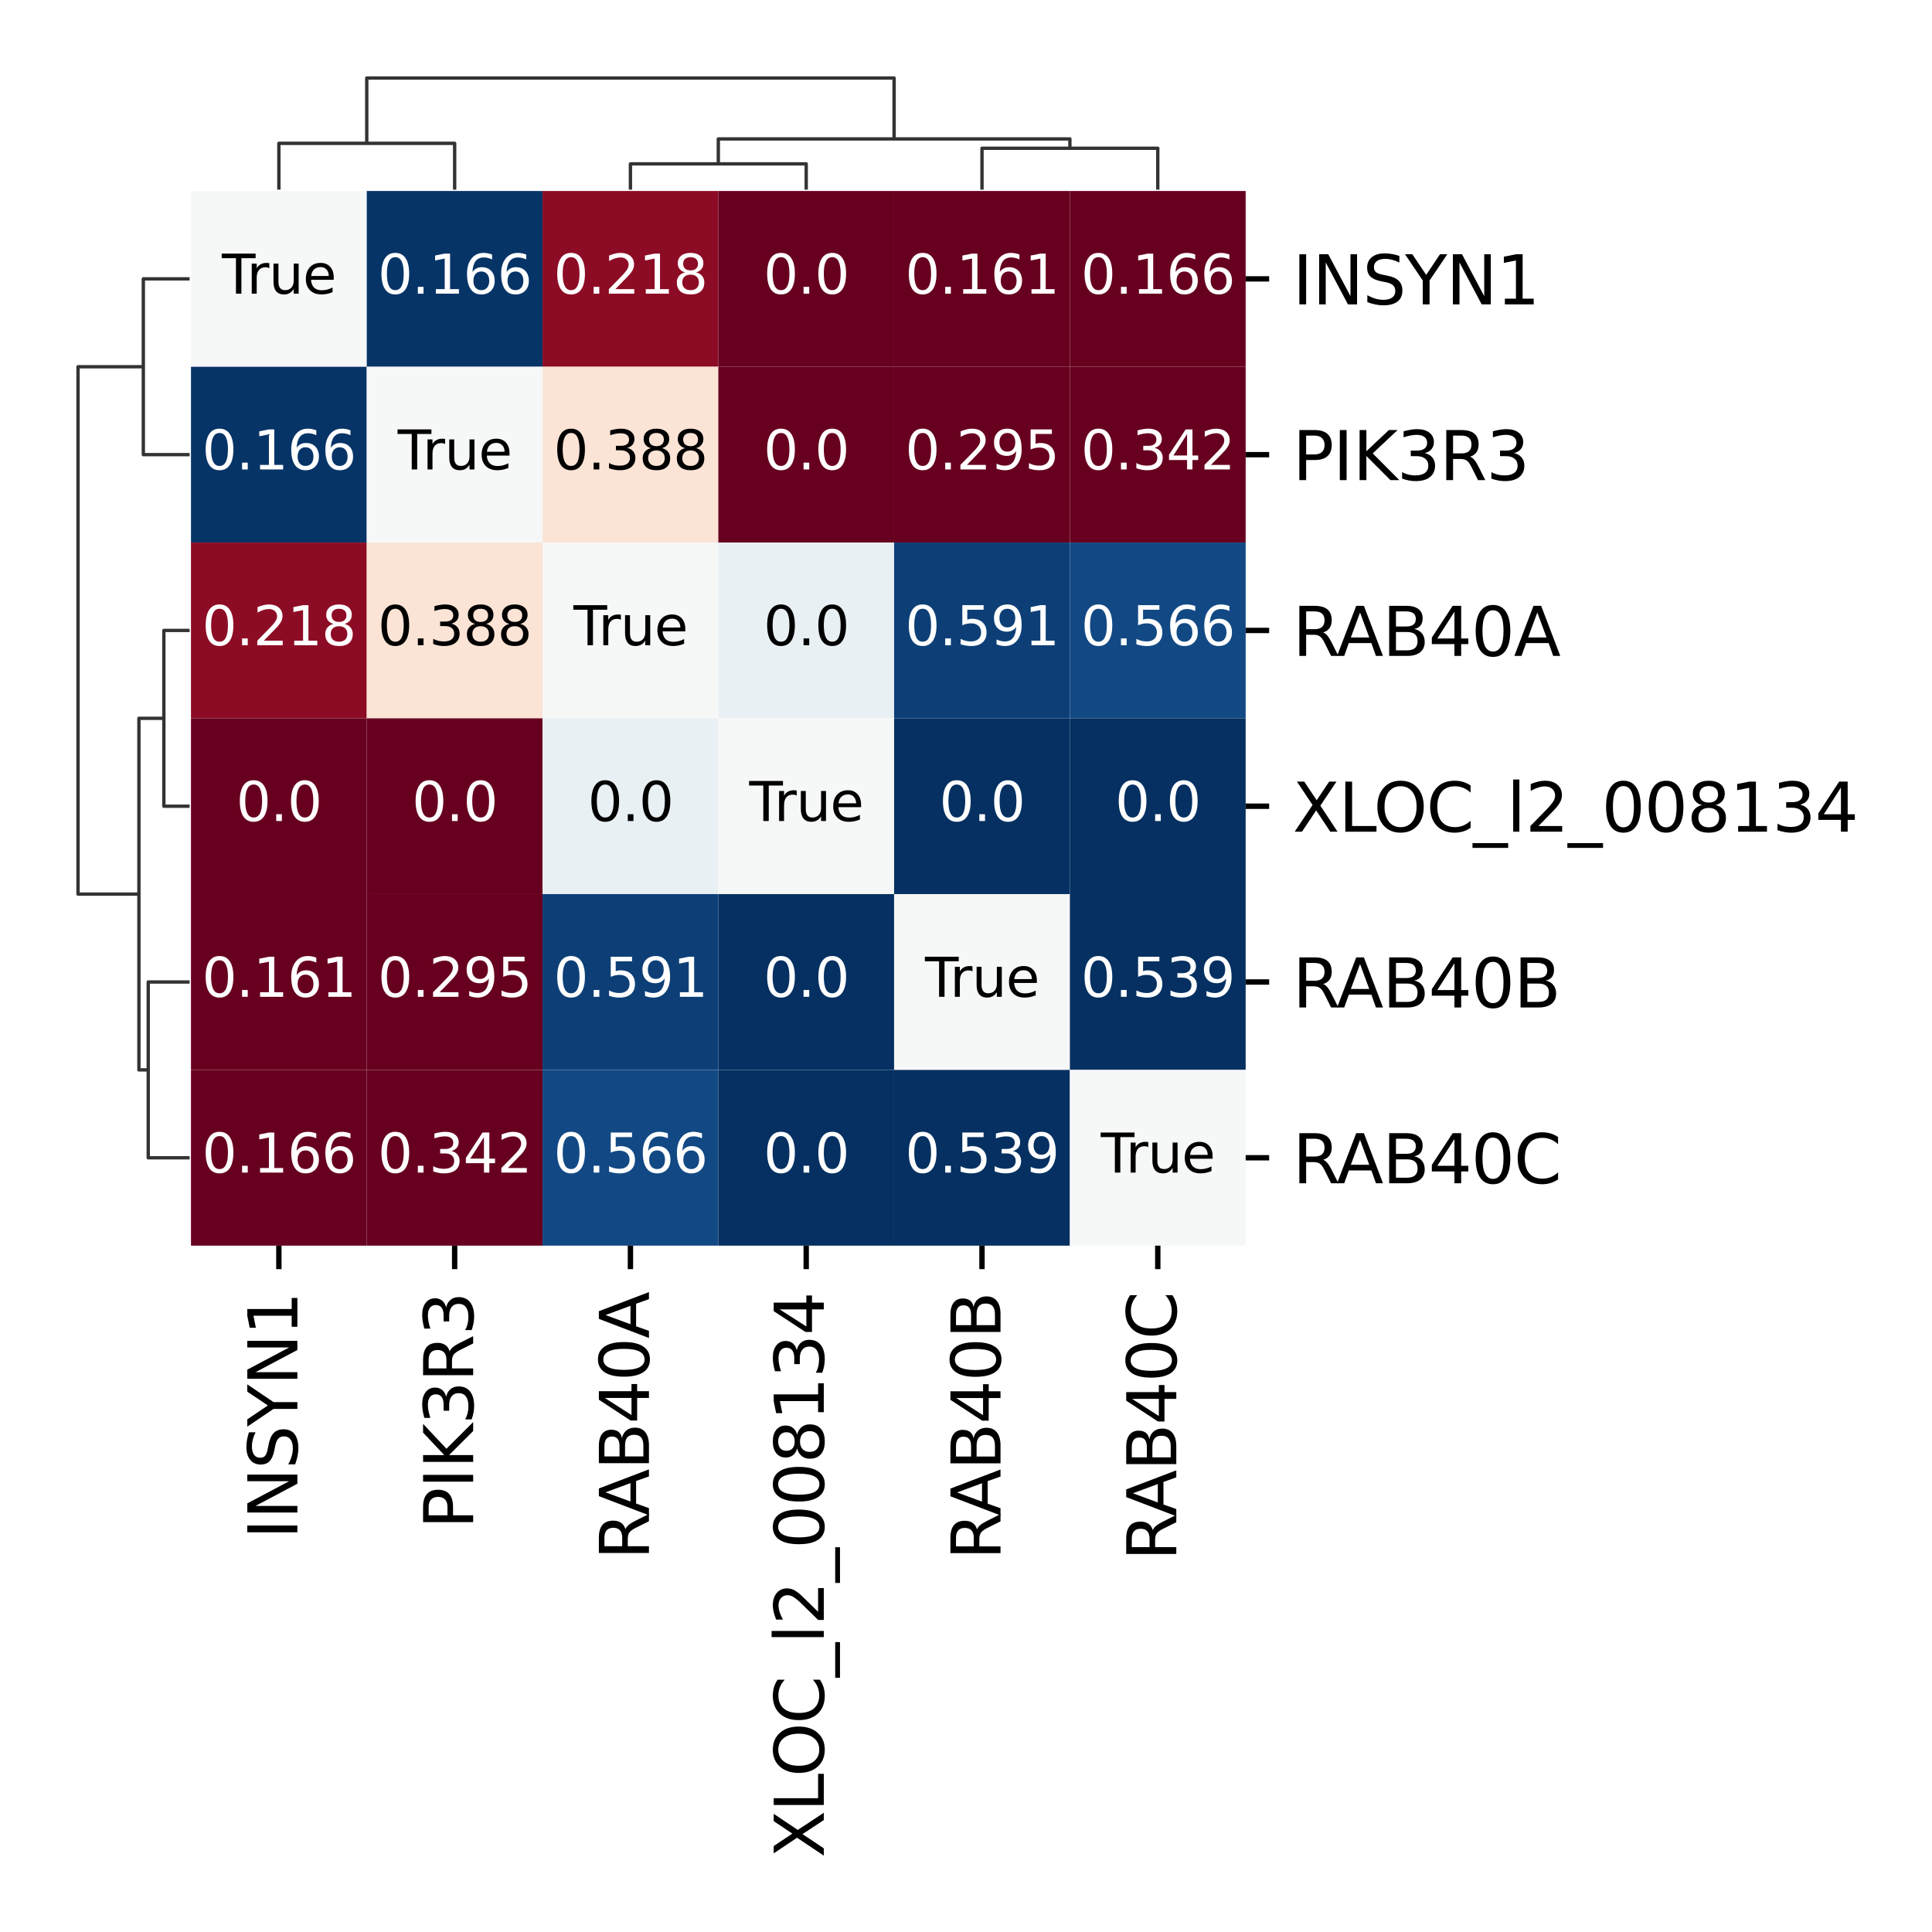 <?xml version="1.0" encoding="utf-8" standalone="no"?>
<!DOCTYPE svg PUBLIC "-//W3C//DTD SVG 1.1//EN"
  "http://www.w3.org/Graphics/SVG/1.1/DTD/svg11.dtd">
<svg xmlns:xlink="http://www.w3.org/1999/xlink" width="288pt" height="288pt" viewBox="0 0 288 288" xmlns="http://www.w3.org/2000/svg" version="1.1">
 <defs>
  <style type="text/css">*{stroke-linejoin: round; stroke-linecap: butt}</style>
 </defs>
 <g id="figure_1">
  <g id="patch_1">
   <path d="M 0 288 
L 288 288 
L 288 0 
L 0 0 
z
" style="fill: #ffffff"/>
  </g>
  <g id="axes_1">
   <g id="LineCollection_1">
    <path d="M 28.269 41.571 
L 21.366 41.571 
L 21.366 67.774 
L 28.269 67.774 
" clip-path="url(#p7ad3c894ee)" style="fill: none; stroke: #333333; stroke-width: 0.5"/>
    <path d="M 28.269 93.978 
L 24.427 93.978 
L 24.427 120.181 
L 28.269 120.181 
" clip-path="url(#p7ad3c894ee)" style="fill: none; stroke: #333333; stroke-width: 0.5"/>
    <path d="M 28.269 146.385 
L 22.098 146.385 
L 22.098 172.588 
L 28.269 172.588 
" clip-path="url(#p7ad3c894ee)" style="fill: none; stroke: #333333; stroke-width: 0.5"/>
    <path d="M 24.427 107.079 
L 20.708 107.079 
L 20.708 159.487 
L 22.098 159.487 
" clip-path="url(#p7ad3c894ee)" style="fill: none; stroke: #333333; stroke-width: 0.5"/>
    <path d="M 21.366 54.672 
L 11.632 54.672 
L 11.632 133.283 
L 20.708 133.283 
" clip-path="url(#p7ad3c894ee)" style="fill: none; stroke: #333333; stroke-width: 0.5"/>
   </g>
  </g>
  <g id="axes_2">
   <g id="LineCollection_2">
    <path d="M 41.571 28.269 
L 41.571 21.366 
L 67.774 21.366 
L 67.774 28.269 
" clip-path="url(#pb66c07e368)" style="fill: none; stroke: #333333; stroke-width: 0.5"/>
    <path d="M 93.978 28.269 
L 93.978 24.427 
L 120.181 24.427 
L 120.181 28.269 
" clip-path="url(#pb66c07e368)" style="fill: none; stroke: #333333; stroke-width: 0.5"/>
    <path d="M 146.385 28.269 
L 146.385 22.098 
L 172.588 22.098 
L 172.588 28.269 
" clip-path="url(#pb66c07e368)" style="fill: none; stroke: #333333; stroke-width: 0.5"/>
    <path d="M 107.079 24.427 
L 107.079 20.708 
L 159.487 20.708 
L 159.487 22.098 
" clip-path="url(#pb66c07e368)" style="fill: none; stroke: #333333; stroke-width: 0.5"/>
    <path d="M 54.672 21.366 
L 54.672 11.632 
L 133.283 11.632 
L 133.283 20.708 
" clip-path="url(#pb66c07e368)" style="fill: none; stroke: #333333; stroke-width: 0.5"/>
   </g>
  </g>
  <g id="axes_3">
   <g id="patch_2">
    <path d="M 28.469 185.69 
L 185.69 185.69 
L 185.69 28.469 
L 28.469 28.469 
z
" style="fill: #ffffff"/>
   </g>
   <g id="QuadMesh_1">
    <path d="M 28.469 28.469 
L 54.672 28.469 
L 54.672 54.672 
L 28.469 54.672 
L 28.469 28.469 
" clip-path="url(#pd60e567916)" style="fill: #f6f7f7"/>
    <path d="M 54.672 28.469 
L 80.876 28.469 
L 80.876 54.672 
L 54.672 54.672 
L 54.672 28.469 
" clip-path="url(#pd60e567916)" style="fill: #073467"/>
    <path d="M 80.876 28.469 
L 107.079 28.469 
L 107.079 54.672 
L 80.876 54.672 
L 80.876 28.469 
" clip-path="url(#pd60e567916)" style="fill: #8d0c25"/>
    <path d="M 107.079 28.469 
L 133.283 28.469 
L 133.283 54.672 
L 107.079 54.672 
L 107.079 28.469 
" clip-path="url(#pd60e567916)" style="fill: #67001f"/>
    <path d="M 133.283 28.469 
L 159.487 28.469 
L 159.487 54.672 
L 133.283 54.672 
L 133.283 28.469 
" clip-path="url(#pd60e567916)" style="fill: #67001f"/>
    <path d="M 159.487 28.469 
L 185.69 28.469 
L 185.69 54.672 
L 159.487 54.672 
L 159.487 28.469 
" clip-path="url(#pd60e567916)" style="fill: #67001f"/>
    <path d="M 28.469 54.672 
L 54.672 54.672 
L 54.672 80.876 
L 28.469 80.876 
L 28.469 54.672 
" clip-path="url(#pd60e567916)" style="fill: #073467"/>
    <path d="M 54.672 54.672 
L 80.876 54.672 
L 80.876 80.876 
L 54.672 80.876 
L 54.672 54.672 
" clip-path="url(#pd60e567916)" style="fill: #f6f7f7"/>
    <path d="M 80.876 54.672 
L 107.079 54.672 
L 107.079 80.876 
L 80.876 80.876 
L 80.876 54.672 
" clip-path="url(#pd60e567916)" style="fill: #fbe4d6"/>
    <path d="M 107.079 54.672 
L 133.283 54.672 
L 133.283 80.876 
L 107.079 80.876 
L 107.079 54.672 
" clip-path="url(#pd60e567916)" style="fill: #67001f"/>
    <path d="M 133.283 54.672 
L 159.487 54.672 
L 159.487 80.876 
L 133.283 80.876 
L 133.283 54.672 
" clip-path="url(#pd60e567916)" style="fill: #67001f"/>
    <path d="M 159.487 54.672 
L 185.69 54.672 
L 185.69 80.876 
L 159.487 80.876 
L 159.487 54.672 
" clip-path="url(#pd60e567916)" style="fill: #67001f"/>
    <path d="M 28.469 80.876 
L 54.672 80.876 
L 54.672 107.079 
L 28.469 107.079 
L 28.469 80.876 
" clip-path="url(#pd60e567916)" style="fill: #8d0c25"/>
    <path d="M 54.672 80.876 
L 80.876 80.876 
L 80.876 107.079 
L 54.672 107.079 
L 54.672 80.876 
" clip-path="url(#pd60e567916)" style="fill: #fbe4d6"/>
    <path d="M 80.876 80.876 
L 107.079 80.876 
L 107.079 107.079 
L 80.876 107.079 
L 80.876 80.876 
" clip-path="url(#pd60e567916)" style="fill: #f6f7f7"/>
    <path d="M 107.079 80.876 
L 133.283 80.876 
L 133.283 107.079 
L 107.079 107.079 
L 107.079 80.876 
" clip-path="url(#pd60e567916)" style="fill: #e9f0f4"/>
    <path d="M 133.283 80.876 
L 159.487 80.876 
L 159.487 107.079 
L 133.283 107.079 
L 133.283 80.876 
" clip-path="url(#pd60e567916)" style="fill: #0d3f76"/>
    <path d="M 159.487 80.876 
L 185.69 80.876 
L 185.69 107.079 
L 159.487 107.079 
L 159.487 80.876 
" clip-path="url(#pd60e567916)" style="fill: #124984"/>
    <path d="M 28.469 107.079 
L 54.672 107.079 
L 54.672 133.283 
L 28.469 133.283 
L 28.469 107.079 
" clip-path="url(#pd60e567916)" style="fill: #67001f"/>
    <path d="M 54.672 107.079 
L 80.876 107.079 
L 80.876 133.283 
L 54.672 133.283 
L 54.672 107.079 
" clip-path="url(#pd60e567916)" style="fill: #67001f"/>
    <path d="M 80.876 107.079 
L 107.079 107.079 
L 107.079 133.283 
L 80.876 133.283 
L 80.876 107.079 
" clip-path="url(#pd60e567916)" style="fill: #e9f0f4"/>
    <path d="M 107.079 107.079 
L 133.283 107.079 
L 133.283 133.283 
L 107.079 133.283 
L 107.079 107.079 
" clip-path="url(#pd60e567916)" style="fill: #f6f7f7"/>
    <path d="M 133.283 107.079 
L 159.487 107.079 
L 159.487 133.283 
L 133.283 133.283 
L 133.283 107.079 
" clip-path="url(#pd60e567916)" style="fill: #053061"/>
    <path d="M 159.487 107.079 
L 185.69 107.079 
L 185.69 133.283 
L 159.487 133.283 
L 159.487 107.079 
" clip-path="url(#pd60e567916)" style="fill: #053061"/>
    <path d="M 28.469 133.283 
L 54.672 133.283 
L 54.672 159.487 
L 28.469 159.487 
L 28.469 133.283 
" clip-path="url(#pd60e567916)" style="fill: #67001f"/>
    <path d="M 54.672 133.283 
L 80.876 133.283 
L 80.876 159.487 
L 54.672 159.487 
L 54.672 133.283 
" clip-path="url(#pd60e567916)" style="fill: #67001f"/>
    <path d="M 80.876 133.283 
L 107.079 133.283 
L 107.079 159.487 
L 80.876 159.487 
L 80.876 133.283 
" clip-path="url(#pd60e567916)" style="fill: #0d3f76"/>
    <path d="M 107.079 133.283 
L 133.283 133.283 
L 133.283 159.487 
L 107.079 159.487 
L 107.079 133.283 
" clip-path="url(#pd60e567916)" style="fill: #053061"/>
    <path d="M 133.283 133.283 
L 159.487 133.283 
L 159.487 159.487 
L 133.283 159.487 
L 133.283 133.283 
" clip-path="url(#pd60e567916)" style="fill: #f6f7f7"/>
    <path d="M 159.487 133.283 
L 185.69 133.283 
L 185.69 159.487 
L 159.487 159.487 
L 159.487 133.283 
" clip-path="url(#pd60e567916)" style="fill: #053061"/>
    <path d="M 28.469 159.487 
L 54.672 159.487 
L 54.672 185.69 
L 28.469 185.69 
L 28.469 159.487 
" clip-path="url(#pd60e567916)" style="fill: #67001f"/>
    <path d="M 54.672 159.487 
L 80.876 159.487 
L 80.876 185.69 
L 54.672 185.69 
L 54.672 159.487 
" clip-path="url(#pd60e567916)" style="fill: #67001f"/>
    <path d="M 80.876 159.487 
L 107.079 159.487 
L 107.079 185.69 
L 80.876 185.69 
L 80.876 159.487 
" clip-path="url(#pd60e567916)" style="fill: #124984"/>
    <path d="M 107.079 159.487 
L 133.283 159.487 
L 133.283 185.69 
L 107.079 185.69 
L 107.079 159.487 
" clip-path="url(#pd60e567916)" style="fill: #053061"/>
    <path d="M 133.283 159.487 
L 159.487 159.487 
L 159.487 185.69 
L 133.283 185.69 
L 133.283 159.487 
" clip-path="url(#pd60e567916)" style="fill: #053061"/>
    <path d="M 159.487 159.487 
L 185.69 159.487 
L 185.69 185.69 
L 159.487 185.69 
L 159.487 159.487 
" clip-path="url(#pd60e567916)" style="fill: #f6f7f7"/>
   </g>
   <g id="matplotlib.axis_1">
    <g id="xtick_1">
     <g id="line2d_1">
      <defs>
       <path id="m5dca019464" d="M 0 0 
L 0 3.5 
" style="stroke: #000000; stroke-width: 0.8"/>
      </defs>
      <g>
       <use xlink:href="#m5dca019464" x="41.571" y="185.69" style="stroke: #000000; stroke-width: 0.8"/>
      </g>
     </g>
     <g id="text_1">
      <!-- INSYN1 -->
      <g transform="translate(44.33 229.421) rotate(-90) scale(0.1 -0.1)">
       <defs>
        <path id="DejaVuSans-49" d="M 628 4666 
L 1259 4666 
L 1259 0 
L 628 0 
L 628 4666 
z
" transform="scale(0.016)"/>
        <path id="DejaVuSans-4e" d="M 628 4666 
L 1478 4666 
L 3547 763 
L 3547 4666 
L 4159 4666 
L 4159 0 
L 3309 0 
L 1241 3903 
L 1241 0 
L 628 0 
L 628 4666 
z
" transform="scale(0.016)"/>
        <path id="DejaVuSans-53" d="M 3425 4513 
L 3425 3897 
Q 3066 4069 2747 4153 
Q 2428 4238 2131 4238 
Q 1616 4238 1336 4038 
Q 1056 3838 1056 3469 
Q 1056 3159 1242 3001 
Q 1428 2844 1947 2747 
L 2328 2669 
Q 3034 2534 3370 2195 
Q 3706 1856 3706 1288 
Q 3706 609 3251 259 
Q 2797 -91 1919 -91 
Q 1588 -91 1214 -16 
Q 841 59 441 206 
L 441 856 
Q 825 641 1194 531 
Q 1563 422 1919 422 
Q 2459 422 2753 634 
Q 3047 847 3047 1241 
Q 3047 1584 2836 1778 
Q 2625 1972 2144 2069 
L 1759 2144 
Q 1053 2284 737 2584 
Q 422 2884 422 3419 
Q 422 4038 858 4394 
Q 1294 4750 2059 4750 
Q 2388 4750 2728 4690 
Q 3069 4631 3425 4513 
z
" transform="scale(0.016)"/>
        <path id="DejaVuSans-59" d="M -13 4666 
L 666 4666 
L 1959 2747 
L 3244 4666 
L 3922 4666 
L 2272 2222 
L 2272 0 
L 1638 0 
L 1638 2222 
L -13 4666 
z
" transform="scale(0.016)"/>
        <path id="DejaVuSans-31" d="M 794 531 
L 1825 531 
L 1825 4091 
L 703 3866 
L 703 4441 
L 1819 4666 
L 2450 4666 
L 2450 531 
L 3481 531 
L 3481 0 
L 794 0 
L 794 531 
z
" transform="scale(0.016)"/>
       </defs>
       <use xlink:href="#DejaVuSans-49"/>
       <use xlink:href="#DejaVuSans-4e" x="29.492"/>
       <use xlink:href="#DejaVuSans-53" x="104.297"/>
       <use xlink:href="#DejaVuSans-59" x="167.773"/>
       <use xlink:href="#DejaVuSans-4e" x="228.857"/>
       <use xlink:href="#DejaVuSans-31" x="303.662"/>
      </g>
     </g>
    </g>
    <g id="xtick_2">
     <g id="line2d_2">
      <g>
       <use xlink:href="#m5dca019464" x="67.774" y="185.69" style="stroke: #000000; stroke-width: 0.8"/>
      </g>
     </g>
     <g id="text_2">
      <!-- PIK3R3 -->
      <g transform="translate(70.534 227.901) rotate(-90) scale(0.1 -0.1)">
       <defs>
        <path id="DejaVuSans-50" d="M 1259 4147 
L 1259 2394 
L 2053 2394 
Q 2494 2394 2734 2622 
Q 2975 2850 2975 3272 
Q 2975 3691 2734 3919 
Q 2494 4147 2053 4147 
L 1259 4147 
z
M 628 4666 
L 2053 4666 
Q 2838 4666 3239 4311 
Q 3641 3956 3641 3272 
Q 3641 2581 3239 2228 
Q 2838 1875 2053 1875 
L 1259 1875 
L 1259 0 
L 628 0 
L 628 4666 
z
" transform="scale(0.016)"/>
        <path id="DejaVuSans-4b" d="M 628 4666 
L 1259 4666 
L 1259 2694 
L 3353 4666 
L 4166 4666 
L 1850 2491 
L 4331 0 
L 3500 0 
L 1259 2247 
L 1259 0 
L 628 0 
L 628 4666 
z
" transform="scale(0.016)"/>
        <path id="DejaVuSans-33" d="M 2597 2516 
Q 3050 2419 3304 2112 
Q 3559 1806 3559 1356 
Q 3559 666 3084 287 
Q 2609 -91 1734 -91 
Q 1441 -91 1130 -33 
Q 819 25 488 141 
L 488 750 
Q 750 597 1062 519 
Q 1375 441 1716 441 
Q 2309 441 2620 675 
Q 2931 909 2931 1356 
Q 2931 1769 2642 2001 
Q 2353 2234 1838 2234 
L 1294 2234 
L 1294 2753 
L 1863 2753 
Q 2328 2753 2575 2939 
Q 2822 3125 2822 3475 
Q 2822 3834 2567 4026 
Q 2313 4219 1838 4219 
Q 1578 4219 1281 4162 
Q 984 4106 628 3988 
L 628 4550 
Q 988 4650 1302 4700 
Q 1616 4750 1894 4750 
Q 2613 4750 3031 4423 
Q 3450 4097 3450 3541 
Q 3450 3153 3228 2886 
Q 3006 2619 2597 2516 
z
" transform="scale(0.016)"/>
        <path id="DejaVuSans-52" d="M 2841 2188 
Q 3044 2119 3236 1894 
Q 3428 1669 3622 1275 
L 4263 0 
L 3584 0 
L 2988 1197 
Q 2756 1666 2539 1819 
Q 2322 1972 1947 1972 
L 1259 1972 
L 1259 0 
L 628 0 
L 628 4666 
L 2053 4666 
Q 2853 4666 3247 4331 
Q 3641 3997 3641 3322 
Q 3641 2881 3436 2590 
Q 3231 2300 2841 2188 
z
M 1259 4147 
L 1259 2491 
L 2053 2491 
Q 2509 2491 2742 2702 
Q 2975 2913 2975 3322 
Q 2975 3731 2742 3939 
Q 2509 4147 2053 4147 
L 1259 4147 
z
" transform="scale(0.016)"/>
       </defs>
       <use xlink:href="#DejaVuSans-50"/>
       <use xlink:href="#DejaVuSans-49" x="60.303"/>
       <use xlink:href="#DejaVuSans-4b" x="89.795"/>
       <use xlink:href="#DejaVuSans-33" x="155.371"/>
       <use xlink:href="#DejaVuSans-52" x="218.994"/>
       <use xlink:href="#DejaVuSans-33" x="288.477"/>
      </g>
     </g>
    </g>
    <g id="xtick_3">
     <g id="line2d_3">
      <g>
       <use xlink:href="#m5dca019464" x="93.978" y="185.69" style="stroke: #000000; stroke-width: 0.8"/>
      </g>
     </g>
     <g id="text_3">
      <!-- RAB40A -->
      <g transform="translate(96.737 232.506) rotate(-90) scale(0.1 -0.1)">
       <defs>
        <path id="DejaVuSans-41" d="M 2188 4044 
L 1331 1722 
L 3047 1722 
L 2188 4044 
z
M 1831 4666 
L 2547 4666 
L 4325 0 
L 3669 0 
L 3244 1197 
L 1141 1197 
L 716 0 
L 50 0 
L 1831 4666 
z
" transform="scale(0.016)"/>
        <path id="DejaVuSans-42" d="M 1259 2228 
L 1259 519 
L 2272 519 
Q 2781 519 3026 730 
Q 3272 941 3272 1375 
Q 3272 1813 3026 2020 
Q 2781 2228 2272 2228 
L 1259 2228 
z
M 1259 4147 
L 1259 2741 
L 2194 2741 
Q 2656 2741 2882 2914 
Q 3109 3088 3109 3444 
Q 3109 3797 2882 3972 
Q 2656 4147 2194 4147 
L 1259 4147 
z
M 628 4666 
L 2241 4666 
Q 2963 4666 3353 4366 
Q 3744 4066 3744 3513 
Q 3744 3084 3544 2831 
Q 3344 2578 2956 2516 
Q 3422 2416 3680 2098 
Q 3938 1781 3938 1306 
Q 3938 681 3513 340 
Q 3088 0 2303 0 
L 628 0 
L 628 4666 
z
" transform="scale(0.016)"/>
        <path id="DejaVuSans-34" d="M 2419 4116 
L 825 1625 
L 2419 1625 
L 2419 4116 
z
M 2253 4666 
L 3047 4666 
L 3047 1625 
L 3713 1625 
L 3713 1100 
L 3047 1100 
L 3047 0 
L 2419 0 
L 2419 1100 
L 313 1100 
L 313 1709 
L 2253 4666 
z
" transform="scale(0.016)"/>
        <path id="DejaVuSans-30" d="M 2034 4250 
Q 1547 4250 1301 3770 
Q 1056 3291 1056 2328 
Q 1056 1369 1301 889 
Q 1547 409 2034 409 
Q 2525 409 2770 889 
Q 3016 1369 3016 2328 
Q 3016 3291 2770 3770 
Q 2525 4250 2034 4250 
z
M 2034 4750 
Q 2819 4750 3233 4129 
Q 3647 3509 3647 2328 
Q 3647 1150 3233 529 
Q 2819 -91 2034 -91 
Q 1250 -91 836 529 
Q 422 1150 422 2328 
Q 422 3509 836 4129 
Q 1250 4750 2034 4750 
z
" transform="scale(0.016)"/>
       </defs>
       <use xlink:href="#DejaVuSans-52"/>
       <use xlink:href="#DejaVuSans-41" x="65.482"/>
       <use xlink:href="#DejaVuSans-42" x="133.891"/>
       <use xlink:href="#DejaVuSans-34" x="202.494"/>
       <use xlink:href="#DejaVuSans-30" x="266.117"/>
       <use xlink:href="#DejaVuSans-41" x="329.74"/>
      </g>
     </g>
    </g>
    <g id="xtick_4">
     <g id="line2d_4">
      <g>
       <use xlink:href="#m5dca019464" x="120.181" y="185.69" style="stroke: #000000; stroke-width: 0.8"/>
      </g>
     </g>
     <g id="text_4">
      <!-- XLOC_l2_008134 -->
      <g transform="translate(122.802 276.92) rotate(-90) scale(0.1 -0.1)">
       <defs>
        <path id="DejaVuSans-58" d="M 403 4666 
L 1081 4666 
L 2241 2931 
L 3406 4666 
L 4084 4666 
L 2584 2425 
L 4184 0 
L 3506 0 
L 2194 1984 
L 872 0 
L 191 0 
L 1856 2491 
L 403 4666 
z
" transform="scale(0.016)"/>
        <path id="DejaVuSans-4c" d="M 628 4666 
L 1259 4666 
L 1259 531 
L 3531 531 
L 3531 0 
L 628 0 
L 628 4666 
z
" transform="scale(0.016)"/>
        <path id="DejaVuSans-4f" d="M 2522 4238 
Q 1834 4238 1429 3725 
Q 1025 3213 1025 2328 
Q 1025 1447 1429 934 
Q 1834 422 2522 422 
Q 3209 422 3611 934 
Q 4013 1447 4013 2328 
Q 4013 3213 3611 3725 
Q 3209 4238 2522 4238 
z
M 2522 4750 
Q 3503 4750 4090 4092 
Q 4678 3434 4678 2328 
Q 4678 1225 4090 567 
Q 3503 -91 2522 -91 
Q 1538 -91 948 565 
Q 359 1222 359 2328 
Q 359 3434 948 4092 
Q 1538 4750 2522 4750 
z
" transform="scale(0.016)"/>
        <path id="DejaVuSans-43" d="M 4122 4306 
L 4122 3641 
Q 3803 3938 3442 4084 
Q 3081 4231 2675 4231 
Q 1875 4231 1450 3742 
Q 1025 3253 1025 2328 
Q 1025 1406 1450 917 
Q 1875 428 2675 428 
Q 3081 428 3442 575 
Q 3803 722 4122 1019 
L 4122 359 
Q 3791 134 3420 21 
Q 3050 -91 2638 -91 
Q 1578 -91 968 557 
Q 359 1206 359 2328 
Q 359 3453 968 4101 
Q 1578 4750 2638 4750 
Q 3056 4750 3426 4639 
Q 3797 4528 4122 4306 
z
" transform="scale(0.016)"/>
        <path id="DejaVuSans-5f" d="M 3263 -1063 
L 3263 -1509 
L -63 -1509 
L -63 -1063 
L 3263 -1063 
z
" transform="scale(0.016)"/>
        <path id="DejaVuSans-6c" d="M 603 4863 
L 1178 4863 
L 1178 0 
L 603 0 
L 603 4863 
z
" transform="scale(0.016)"/>
        <path id="DejaVuSans-32" d="M 1228 531 
L 3431 531 
L 3431 0 
L 469 0 
L 469 531 
Q 828 903 1448 1529 
Q 2069 2156 2228 2338 
Q 2531 2678 2651 2914 
Q 2772 3150 2772 3378 
Q 2772 3750 2511 3984 
Q 2250 4219 1831 4219 
Q 1534 4219 1204 4116 
Q 875 4013 500 3803 
L 500 4441 
Q 881 4594 1212 4672 
Q 1544 4750 1819 4750 
Q 2544 4750 2975 4387 
Q 3406 4025 3406 3419 
Q 3406 3131 3298 2873 
Q 3191 2616 2906 2266 
Q 2828 2175 2409 1742 
Q 1991 1309 1228 531 
z
" transform="scale(0.016)"/>
        <path id="DejaVuSans-38" d="M 2034 2216 
Q 1584 2216 1326 1975 
Q 1069 1734 1069 1313 
Q 1069 891 1326 650 
Q 1584 409 2034 409 
Q 2484 409 2743 651 
Q 3003 894 3003 1313 
Q 3003 1734 2745 1975 
Q 2488 2216 2034 2216 
z
M 1403 2484 
Q 997 2584 770 2862 
Q 544 3141 544 3541 
Q 544 4100 942 4425 
Q 1341 4750 2034 4750 
Q 2731 4750 3128 4425 
Q 3525 4100 3525 3541 
Q 3525 3141 3298 2862 
Q 3072 2584 2669 2484 
Q 3125 2378 3379 2068 
Q 3634 1759 3634 1313 
Q 3634 634 3220 271 
Q 2806 -91 2034 -91 
Q 1263 -91 848 271 
Q 434 634 434 1313 
Q 434 1759 690 2068 
Q 947 2378 1403 2484 
z
M 1172 3481 
Q 1172 3119 1398 2916 
Q 1625 2713 2034 2713 
Q 2441 2713 2670 2916 
Q 2900 3119 2900 3481 
Q 2900 3844 2670 4047 
Q 2441 4250 2034 4250 
Q 1625 4250 1398 4047 
Q 1172 3844 1172 3481 
z
" transform="scale(0.016)"/>
       </defs>
       <use xlink:href="#DejaVuSans-58"/>
       <use xlink:href="#DejaVuSans-4c" x="68.506"/>
       <use xlink:href="#DejaVuSans-4f" x="120.594"/>
       <use xlink:href="#DejaVuSans-43" x="199.305"/>
       <use xlink:href="#DejaVuSans-5f" x="269.129"/>
       <use xlink:href="#DejaVuSans-6c" x="319.129"/>
       <use xlink:href="#DejaVuSans-32" x="346.912"/>
       <use xlink:href="#DejaVuSans-5f" x="410.535"/>
       <use xlink:href="#DejaVuSans-30" x="460.535"/>
       <use xlink:href="#DejaVuSans-30" x="524.158"/>
       <use xlink:href="#DejaVuSans-38" x="587.781"/>
       <use xlink:href="#DejaVuSans-31" x="651.404"/>
       <use xlink:href="#DejaVuSans-33" x="715.027"/>
       <use xlink:href="#DejaVuSans-34" x="778.65"/>
      </g>
     </g>
    </g>
    <g id="xtick_5">
     <g id="line2d_5">
      <g>
       <use xlink:href="#m5dca019464" x="146.385" y="185.69" style="stroke: #000000; stroke-width: 0.8"/>
      </g>
     </g>
     <g id="text_5">
      <!-- RAB40B -->
      <g transform="translate(149.144 232.526) rotate(-90) scale(0.1 -0.1)">
       <use xlink:href="#DejaVuSans-52"/>
       <use xlink:href="#DejaVuSans-41" x="65.482"/>
       <use xlink:href="#DejaVuSans-42" x="133.891"/>
       <use xlink:href="#DejaVuSans-34" x="202.494"/>
       <use xlink:href="#DejaVuSans-30" x="266.117"/>
       <use xlink:href="#DejaVuSans-42" x="329.74"/>
      </g>
     </g>
    </g>
    <g id="xtick_6">
     <g id="line2d_6">
      <g>
       <use xlink:href="#m5dca019464" x="172.588" y="185.69" style="stroke: #000000; stroke-width: 0.8"/>
      </g>
     </g>
     <g id="text_6">
      <!-- RAB40C -->
      <g transform="translate(175.348 232.648) rotate(-90) scale(0.1 -0.1)">
       <use xlink:href="#DejaVuSans-52"/>
       <use xlink:href="#DejaVuSans-41" x="65.482"/>
       <use xlink:href="#DejaVuSans-42" x="133.891"/>
       <use xlink:href="#DejaVuSans-34" x="202.494"/>
       <use xlink:href="#DejaVuSans-30" x="266.117"/>
       <use xlink:href="#DejaVuSans-43" x="329.74"/>
      </g>
     </g>
    </g>
   </g>
   <g id="matplotlib.axis_2">
    <g id="ytick_1">
     <g id="line2d_7">
      <defs>
       <path id="m1c34996f86" d="M 0 0 
L 3.5 0 
" style="stroke: #000000; stroke-width: 0.8"/>
      </defs>
      <g>
       <use xlink:href="#m1c34996f86" x="185.69" y="41.571" style="stroke: #000000; stroke-width: 0.8"/>
      </g>
     </g>
     <g id="text_7">
      <!-- INSYN1 -->
      <g transform="translate(192.69 45.37) scale(0.1 -0.1)">
       <use xlink:href="#DejaVuSans-49"/>
       <use xlink:href="#DejaVuSans-4e" x="29.492"/>
       <use xlink:href="#DejaVuSans-53" x="104.297"/>
       <use xlink:href="#DejaVuSans-59" x="167.773"/>
       <use xlink:href="#DejaVuSans-4e" x="228.857"/>
       <use xlink:href="#DejaVuSans-31" x="303.662"/>
      </g>
     </g>
    </g>
    <g id="ytick_2">
     <g id="line2d_8">
      <g>
       <use xlink:href="#m1c34996f86" x="185.69" y="67.774" style="stroke: #000000; stroke-width: 0.8"/>
      </g>
     </g>
     <g id="text_8">
      <!-- PIK3R3 -->
      <g transform="translate(192.69 71.573) scale(0.1 -0.1)">
       <use xlink:href="#DejaVuSans-50"/>
       <use xlink:href="#DejaVuSans-49" x="60.303"/>
       <use xlink:href="#DejaVuSans-4b" x="89.795"/>
       <use xlink:href="#DejaVuSans-33" x="155.371"/>
       <use xlink:href="#DejaVuSans-52" x="218.994"/>
       <use xlink:href="#DejaVuSans-33" x="288.477"/>
      </g>
     </g>
    </g>
    <g id="ytick_3">
     <g id="line2d_9">
      <g>
       <use xlink:href="#m1c34996f86" x="185.69" y="93.978" style="stroke: #000000; stroke-width: 0.8"/>
      </g>
     </g>
     <g id="text_9">
      <!-- RAB40A -->
      <g transform="translate(192.69 97.777) scale(0.1 -0.1)">
       <use xlink:href="#DejaVuSans-52"/>
       <use xlink:href="#DejaVuSans-41" x="65.482"/>
       <use xlink:href="#DejaVuSans-42" x="133.891"/>
       <use xlink:href="#DejaVuSans-34" x="202.494"/>
       <use xlink:href="#DejaVuSans-30" x="266.117"/>
       <use xlink:href="#DejaVuSans-41" x="329.74"/>
      </g>
     </g>
    </g>
    <g id="ytick_4">
     <g id="line2d_10">
      <g>
       <use xlink:href="#m1c34996f86" x="185.69" y="120.181" style="stroke: #000000; stroke-width: 0.8"/>
      </g>
     </g>
     <g id="text_10">
      <!-- XLOC_l2_008134 -->
      <g transform="translate(192.69 123.98) scale(0.1 -0.1)">
       <use xlink:href="#DejaVuSans-58"/>
       <use xlink:href="#DejaVuSans-4c" x="68.506"/>
       <use xlink:href="#DejaVuSans-4f" x="120.594"/>
       <use xlink:href="#DejaVuSans-43" x="199.305"/>
       <use xlink:href="#DejaVuSans-5f" x="269.129"/>
       <use xlink:href="#DejaVuSans-6c" x="319.129"/>
       <use xlink:href="#DejaVuSans-32" x="346.912"/>
       <use xlink:href="#DejaVuSans-5f" x="410.535"/>
       <use xlink:href="#DejaVuSans-30" x="460.535"/>
       <use xlink:href="#DejaVuSans-30" x="524.158"/>
       <use xlink:href="#DejaVuSans-38" x="587.781"/>
       <use xlink:href="#DejaVuSans-31" x="651.404"/>
       <use xlink:href="#DejaVuSans-33" x="715.027"/>
       <use xlink:href="#DejaVuSans-34" x="778.65"/>
      </g>
     </g>
    </g>
    <g id="ytick_5">
     <g id="line2d_11">
      <g>
       <use xlink:href="#m1c34996f86" x="185.69" y="146.385" style="stroke: #000000; stroke-width: 0.8"/>
      </g>
     </g>
     <g id="text_11">
      <!-- RAB40B -->
      <g transform="translate(192.69 150.184) scale(0.1 -0.1)">
       <use xlink:href="#DejaVuSans-52"/>
       <use xlink:href="#DejaVuSans-41" x="65.482"/>
       <use xlink:href="#DejaVuSans-42" x="133.891"/>
       <use xlink:href="#DejaVuSans-34" x="202.494"/>
       <use xlink:href="#DejaVuSans-30" x="266.117"/>
       <use xlink:href="#DejaVuSans-42" x="329.74"/>
      </g>
     </g>
    </g>
    <g id="ytick_6">
     <g id="line2d_12">
      <g>
       <use xlink:href="#m1c34996f86" x="185.69" y="172.588" style="stroke: #000000; stroke-width: 0.8"/>
      </g>
     </g>
     <g id="text_12">
      <!-- RAB40C -->
      <g transform="translate(192.69 176.387) scale(0.1 -0.1)">
       <use xlink:href="#DejaVuSans-52"/>
       <use xlink:href="#DejaVuSans-41" x="65.482"/>
       <use xlink:href="#DejaVuSans-42" x="133.891"/>
       <use xlink:href="#DejaVuSans-34" x="202.494"/>
       <use xlink:href="#DejaVuSans-30" x="266.117"/>
       <use xlink:href="#DejaVuSans-43" x="329.74"/>
      </g>
     </g>
    </g>
   </g>
   <g id="text_13">
    <!-- True -->
    <g transform="translate(33.077 43.778) scale(0.08 -0.08)">
     <defs>
      <path id="DejaVuSans-54" d="M -19 4666 
L 3928 4666 
L 3928 4134 
L 2272 4134 
L 2272 0 
L 1638 0 
L 1638 4134 
L -19 4134 
L -19 4666 
z
" transform="scale(0.016)"/>
      <path id="DejaVuSans-72" d="M 2631 2963 
Q 2534 3019 2420 3045 
Q 2306 3072 2169 3072 
Q 1681 3072 1420 2755 
Q 1159 2438 1159 1844 
L 1159 0 
L 581 0 
L 581 3500 
L 1159 3500 
L 1159 2956 
Q 1341 3275 1631 3429 
Q 1922 3584 2338 3584 
Q 2397 3584 2469 3576 
Q 2541 3569 2628 3553 
L 2631 2963 
z
" transform="scale(0.016)"/>
      <path id="DejaVuSans-75" d="M 544 1381 
L 544 3500 
L 1119 3500 
L 1119 1403 
Q 1119 906 1312 657 
Q 1506 409 1894 409 
Q 2359 409 2629 706 
Q 2900 1003 2900 1516 
L 2900 3500 
L 3475 3500 
L 3475 0 
L 2900 0 
L 2900 538 
Q 2691 219 2414 64 
Q 2138 -91 1772 -91 
Q 1169 -91 856 284 
Q 544 659 544 1381 
z
M 1991 3584 
L 1991 3584 
z
" transform="scale(0.016)"/>
      <path id="DejaVuSans-65" d="M 3597 1894 
L 3597 1613 
L 953 1613 
Q 991 1019 1311 708 
Q 1631 397 2203 397 
Q 2534 397 2845 478 
Q 3156 559 3463 722 
L 3463 178 
Q 3153 47 2828 -22 
Q 2503 -91 2169 -91 
Q 1331 -91 842 396 
Q 353 884 353 1716 
Q 353 2575 817 3079 
Q 1281 3584 2069 3584 
Q 2775 3584 3186 3129 
Q 3597 2675 3597 1894 
z
M 3022 2063 
Q 3016 2534 2758 2815 
Q 2500 3097 2075 3097 
Q 1594 3097 1305 2825 
Q 1016 2553 972 2059 
L 3022 2063 
z
" transform="scale(0.016)"/>
     </defs>
     <use xlink:href="#DejaVuSans-54"/>
     <use xlink:href="#DejaVuSans-72" x="46.334"/>
     <use xlink:href="#DejaVuSans-75" x="87.447"/>
     <use xlink:href="#DejaVuSans-65" x="150.826"/>
    </g>
   </g>
   <g id="text_14">
    <!-- 0.166 -->
    <g style="fill: #ffffff" transform="translate(56.323 43.778) scale(0.08 -0.08)">
     <defs>
      <path id="DejaVuSans-2e" d="M 684 794 
L 1344 794 
L 1344 0 
L 684 0 
L 684 794 
z
" transform="scale(0.016)"/>
      <path id="DejaVuSans-36" d="M 2113 2584 
Q 1688 2584 1439 2293 
Q 1191 2003 1191 1497 
Q 1191 994 1439 701 
Q 1688 409 2113 409 
Q 2538 409 2786 701 
Q 3034 994 3034 1497 
Q 3034 2003 2786 2293 
Q 2538 2584 2113 2584 
z
M 3366 4563 
L 3366 3988 
Q 3128 4100 2886 4159 
Q 2644 4219 2406 4219 
Q 1781 4219 1451 3797 
Q 1122 3375 1075 2522 
Q 1259 2794 1537 2939 
Q 1816 3084 2150 3084 
Q 2853 3084 3261 2657 
Q 3669 2231 3669 1497 
Q 3669 778 3244 343 
Q 2819 -91 2113 -91 
Q 1303 -91 875 529 
Q 447 1150 447 2328 
Q 447 3434 972 4092 
Q 1497 4750 2381 4750 
Q 2619 4750 2861 4703 
Q 3103 4656 3366 4563 
z
" transform="scale(0.016)"/>
     </defs>
     <use xlink:href="#DejaVuSans-30"/>
     <use xlink:href="#DejaVuSans-2e" x="63.623"/>
     <use xlink:href="#DejaVuSans-31" x="95.41"/>
     <use xlink:href="#DejaVuSans-36" x="159.033"/>
     <use xlink:href="#DejaVuSans-36" x="222.656"/>
    </g>
   </g>
   <g id="text_15">
    <!-- 0.218 -->
    <g style="fill: #ffffff" transform="translate(82.526 43.778) scale(0.08 -0.08)">
     <use xlink:href="#DejaVuSans-30"/>
     <use xlink:href="#DejaVuSans-2e" x="63.623"/>
     <use xlink:href="#DejaVuSans-32" x="95.41"/>
     <use xlink:href="#DejaVuSans-31" x="159.033"/>
     <use xlink:href="#DejaVuSans-38" x="222.656"/>
    </g>
   </g>
   <g id="text_16">
    <!-- 0.0 -->
    <g style="fill: #ffffff" transform="translate(113.82 43.778) scale(0.08 -0.08)">
     <use xlink:href="#DejaVuSans-30"/>
     <use xlink:href="#DejaVuSans-2e" x="63.623"/>
     <use xlink:href="#DejaVuSans-30" x="95.41"/>
    </g>
   </g>
   <g id="text_17">
    <!-- 0.161 -->
    <g style="fill: #ffffff" transform="translate(134.934 43.778) scale(0.08 -0.08)">
     <use xlink:href="#DejaVuSans-30"/>
     <use xlink:href="#DejaVuSans-2e" x="63.623"/>
     <use xlink:href="#DejaVuSans-31" x="95.41"/>
     <use xlink:href="#DejaVuSans-36" x="159.033"/>
     <use xlink:href="#DejaVuSans-31" x="222.656"/>
    </g>
   </g>
   <g id="text_18">
    <!-- 0.166 -->
    <g style="fill: #ffffff" transform="translate(161.137 43.778) scale(0.08 -0.08)">
     <use xlink:href="#DejaVuSans-30"/>
     <use xlink:href="#DejaVuSans-2e" x="63.623"/>
     <use xlink:href="#DejaVuSans-31" x="95.41"/>
     <use xlink:href="#DejaVuSans-36" x="159.033"/>
     <use xlink:href="#DejaVuSans-36" x="222.656"/>
    </g>
   </g>
   <g id="text_19">
    <!-- 0.166 -->
    <g style="fill: #ffffff" transform="translate(30.119 69.982) scale(0.08 -0.08)">
     <use xlink:href="#DejaVuSans-30"/>
     <use xlink:href="#DejaVuSans-2e" x="63.623"/>
     <use xlink:href="#DejaVuSans-31" x="95.41"/>
     <use xlink:href="#DejaVuSans-36" x="159.033"/>
     <use xlink:href="#DejaVuSans-36" x="222.656"/>
    </g>
   </g>
   <g id="text_20">
    <!-- True -->
    <g transform="translate(59.281 69.982) scale(0.08 -0.08)">
     <use xlink:href="#DejaVuSans-54"/>
     <use xlink:href="#DejaVuSans-72" x="46.334"/>
     <use xlink:href="#DejaVuSans-75" x="87.447"/>
     <use xlink:href="#DejaVuSans-65" x="150.826"/>
    </g>
   </g>
   <g id="text_21">
    <!-- 0.388 -->
    <g transform="translate(82.526 69.982) scale(0.08 -0.08)">
     <use xlink:href="#DejaVuSans-30"/>
     <use xlink:href="#DejaVuSans-2e" x="63.623"/>
     <use xlink:href="#DejaVuSans-33" x="95.41"/>
     <use xlink:href="#DejaVuSans-38" x="159.033"/>
     <use xlink:href="#DejaVuSans-38" x="222.656"/>
    </g>
   </g>
   <g id="text_22">
    <!-- 0.0 -->
    <g style="fill: #ffffff" transform="translate(113.82 69.982) scale(0.08 -0.08)">
     <use xlink:href="#DejaVuSans-30"/>
     <use xlink:href="#DejaVuSans-2e" x="63.623"/>
     <use xlink:href="#DejaVuSans-30" x="95.41"/>
    </g>
   </g>
   <g id="text_23">
    <!-- 0.295 -->
    <g style="fill: #ffffff" transform="translate(134.934 69.982) scale(0.08 -0.08)">
     <defs>
      <path id="DejaVuSans-39" d="M 703 97 
L 703 672 
Q 941 559 1184 500 
Q 1428 441 1663 441 
Q 2288 441 2617 861 
Q 2947 1281 2994 2138 
Q 2813 1869 2534 1725 
Q 2256 1581 1919 1581 
Q 1219 1581 811 2004 
Q 403 2428 403 3163 
Q 403 3881 828 4315 
Q 1253 4750 1959 4750 
Q 2769 4750 3195 4129 
Q 3622 3509 3622 2328 
Q 3622 1225 3098 567 
Q 2575 -91 1691 -91 
Q 1453 -91 1209 -44 
Q 966 3 703 97 
z
M 1959 2075 
Q 2384 2075 2632 2365 
Q 2881 2656 2881 3163 
Q 2881 3666 2632 3958 
Q 2384 4250 1959 4250 
Q 1534 4250 1286 3958 
Q 1038 3666 1038 3163 
Q 1038 2656 1286 2365 
Q 1534 2075 1959 2075 
z
" transform="scale(0.016)"/>
      <path id="DejaVuSans-35" d="M 691 4666 
L 3169 4666 
L 3169 4134 
L 1269 4134 
L 1269 2991 
Q 1406 3038 1543 3061 
Q 1681 3084 1819 3084 
Q 2600 3084 3056 2656 
Q 3513 2228 3513 1497 
Q 3513 744 3044 326 
Q 2575 -91 1722 -91 
Q 1428 -91 1123 -41 
Q 819 9 494 109 
L 494 744 
Q 775 591 1075 516 
Q 1375 441 1709 441 
Q 2250 441 2565 725 
Q 2881 1009 2881 1497 
Q 2881 1984 2565 2268 
Q 2250 2553 1709 2553 
Q 1456 2553 1204 2497 
Q 953 2441 691 2322 
L 691 4666 
z
" transform="scale(0.016)"/>
     </defs>
     <use xlink:href="#DejaVuSans-30"/>
     <use xlink:href="#DejaVuSans-2e" x="63.623"/>
     <use xlink:href="#DejaVuSans-32" x="95.41"/>
     <use xlink:href="#DejaVuSans-39" x="159.033"/>
     <use xlink:href="#DejaVuSans-35" x="222.656"/>
    </g>
   </g>
   <g id="text_24">
    <!-- 0.342 -->
    <g style="fill: #ffffff" transform="translate(161.137 69.982) scale(0.08 -0.08)">
     <use xlink:href="#DejaVuSans-30"/>
     <use xlink:href="#DejaVuSans-2e" x="63.623"/>
     <use xlink:href="#DejaVuSans-33" x="95.41"/>
     <use xlink:href="#DejaVuSans-34" x="159.033"/>
     <use xlink:href="#DejaVuSans-32" x="222.656"/>
    </g>
   </g>
   <g id="text_25">
    <!-- 0.218 -->
    <g style="fill: #ffffff" transform="translate(30.119 96.185) scale(0.08 -0.08)">
     <use xlink:href="#DejaVuSans-30"/>
     <use xlink:href="#DejaVuSans-2e" x="63.623"/>
     <use xlink:href="#DejaVuSans-32" x="95.41"/>
     <use xlink:href="#DejaVuSans-31" x="159.033"/>
     <use xlink:href="#DejaVuSans-38" x="222.656"/>
    </g>
   </g>
   <g id="text_26">
    <!-- 0.388 -->
    <g transform="translate(56.323 96.185) scale(0.08 -0.08)">
     <use xlink:href="#DejaVuSans-30"/>
     <use xlink:href="#DejaVuSans-2e" x="63.623"/>
     <use xlink:href="#DejaVuSans-33" x="95.41"/>
     <use xlink:href="#DejaVuSans-38" x="159.033"/>
     <use xlink:href="#DejaVuSans-38" x="222.656"/>
    </g>
   </g>
   <g id="text_27">
    <!-- True -->
    <g transform="translate(85.484 96.185) scale(0.08 -0.08)">
     <use xlink:href="#DejaVuSans-54"/>
     <use xlink:href="#DejaVuSans-72" x="46.334"/>
     <use xlink:href="#DejaVuSans-75" x="87.447"/>
     <use xlink:href="#DejaVuSans-65" x="150.826"/>
    </g>
   </g>
   <g id="text_28">
    <!-- 0.0 -->
    <g transform="translate(113.82 96.185) scale(0.08 -0.08)">
     <use xlink:href="#DejaVuSans-30"/>
     <use xlink:href="#DejaVuSans-2e" x="63.623"/>
     <use xlink:href="#DejaVuSans-30" x="95.41"/>
    </g>
   </g>
   <g id="text_29">
    <!-- 0.591 -->
    <g style="fill: #ffffff" transform="translate(134.934 96.185) scale(0.08 -0.08)">
     <use xlink:href="#DejaVuSans-30"/>
     <use xlink:href="#DejaVuSans-2e" x="63.623"/>
     <use xlink:href="#DejaVuSans-35" x="95.41"/>
     <use xlink:href="#DejaVuSans-39" x="159.033"/>
     <use xlink:href="#DejaVuSans-31" x="222.656"/>
    </g>
   </g>
   <g id="text_30">
    <!-- 0.566 -->
    <g style="fill: #ffffff" transform="translate(161.137 96.185) scale(0.08 -0.08)">
     <use xlink:href="#DejaVuSans-30"/>
     <use xlink:href="#DejaVuSans-2e" x="63.623"/>
     <use xlink:href="#DejaVuSans-35" x="95.41"/>
     <use xlink:href="#DejaVuSans-36" x="159.033"/>
     <use xlink:href="#DejaVuSans-36" x="222.656"/>
    </g>
   </g>
   <g id="text_31">
    <!-- 0.0 -->
    <g style="fill: #ffffff" transform="translate(35.209 122.389) scale(0.08 -0.08)">
     <use xlink:href="#DejaVuSans-30"/>
     <use xlink:href="#DejaVuSans-2e" x="63.623"/>
     <use xlink:href="#DejaVuSans-30" x="95.41"/>
    </g>
   </g>
   <g id="text_32">
    <!-- 0.0 -->
    <g style="fill: #ffffff" transform="translate(61.413 122.389) scale(0.08 -0.08)">
     <use xlink:href="#DejaVuSans-30"/>
     <use xlink:href="#DejaVuSans-2e" x="63.623"/>
     <use xlink:href="#DejaVuSans-30" x="95.41"/>
    </g>
   </g>
   <g id="text_33">
    <!-- 0.0 -->
    <g transform="translate(87.617 122.389) scale(0.08 -0.08)">
     <use xlink:href="#DejaVuSans-30"/>
     <use xlink:href="#DejaVuSans-2e" x="63.623"/>
     <use xlink:href="#DejaVuSans-30" x="95.41"/>
    </g>
   </g>
   <g id="text_34">
    <!-- True -->
    <g transform="translate(111.688 122.389) scale(0.08 -0.08)">
     <use xlink:href="#DejaVuSans-54"/>
     <use xlink:href="#DejaVuSans-72" x="46.334"/>
     <use xlink:href="#DejaVuSans-75" x="87.447"/>
     <use xlink:href="#DejaVuSans-65" x="150.826"/>
    </g>
   </g>
   <g id="text_35">
    <!-- 0.0 -->
    <g style="fill: #ffffff" transform="translate(140.024 122.389) scale(0.08 -0.08)">
     <use xlink:href="#DejaVuSans-30"/>
     <use xlink:href="#DejaVuSans-2e" x="63.623"/>
     <use xlink:href="#DejaVuSans-30" x="95.41"/>
    </g>
   </g>
   <g id="text_36">
    <!-- 0.0 -->
    <g style="fill: #ffffff" transform="translate(166.227 122.389) scale(0.08 -0.08)">
     <use xlink:href="#DejaVuSans-30"/>
     <use xlink:href="#DejaVuSans-2e" x="63.623"/>
     <use xlink:href="#DejaVuSans-30" x="95.41"/>
    </g>
   </g>
   <g id="text_37">
    <!-- 0.161 -->
    <g style="fill: #ffffff" transform="translate(30.119 148.592) scale(0.08 -0.08)">
     <use xlink:href="#DejaVuSans-30"/>
     <use xlink:href="#DejaVuSans-2e" x="63.623"/>
     <use xlink:href="#DejaVuSans-31" x="95.41"/>
     <use xlink:href="#DejaVuSans-36" x="159.033"/>
     <use xlink:href="#DejaVuSans-31" x="222.656"/>
    </g>
   </g>
   <g id="text_38">
    <!-- 0.295 -->
    <g style="fill: #ffffff" transform="translate(56.323 148.592) scale(0.08 -0.08)">
     <use xlink:href="#DejaVuSans-30"/>
     <use xlink:href="#DejaVuSans-2e" x="63.623"/>
     <use xlink:href="#DejaVuSans-32" x="95.41"/>
     <use xlink:href="#DejaVuSans-39" x="159.033"/>
     <use xlink:href="#DejaVuSans-35" x="222.656"/>
    </g>
   </g>
   <g id="text_39">
    <!-- 0.591 -->
    <g style="fill: #ffffff" transform="translate(82.526 148.592) scale(0.08 -0.08)">
     <use xlink:href="#DejaVuSans-30"/>
     <use xlink:href="#DejaVuSans-2e" x="63.623"/>
     <use xlink:href="#DejaVuSans-35" x="95.41"/>
     <use xlink:href="#DejaVuSans-39" x="159.033"/>
     <use xlink:href="#DejaVuSans-31" x="222.656"/>
    </g>
   </g>
   <g id="text_40">
    <!-- 0.0 -->
    <g style="fill: #ffffff" transform="translate(113.82 148.592) scale(0.08 -0.08)">
     <use xlink:href="#DejaVuSans-30"/>
     <use xlink:href="#DejaVuSans-2e" x="63.623"/>
     <use xlink:href="#DejaVuSans-30" x="95.41"/>
    </g>
   </g>
   <g id="text_41">
    <!-- True -->
    <g transform="translate(137.891 148.592) scale(0.08 -0.08)">
     <use xlink:href="#DejaVuSans-54"/>
     <use xlink:href="#DejaVuSans-72" x="46.334"/>
     <use xlink:href="#DejaVuSans-75" x="87.447"/>
     <use xlink:href="#DejaVuSans-65" x="150.826"/>
    </g>
   </g>
   <g id="text_42">
    <!-- 0.539 -->
    <g style="fill: #ffffff" transform="translate(161.137 148.592) scale(0.08 -0.08)">
     <use xlink:href="#DejaVuSans-30"/>
     <use xlink:href="#DejaVuSans-2e" x="63.623"/>
     <use xlink:href="#DejaVuSans-35" x="95.41"/>
     <use xlink:href="#DejaVuSans-33" x="159.033"/>
     <use xlink:href="#DejaVuSans-39" x="222.656"/>
    </g>
   </g>
   <g id="text_43">
    <!-- 0.166 -->
    <g style="fill: #ffffff" transform="translate(30.119 174.796) scale(0.08 -0.08)">
     <use xlink:href="#DejaVuSans-30"/>
     <use xlink:href="#DejaVuSans-2e" x="63.623"/>
     <use xlink:href="#DejaVuSans-31" x="95.41"/>
     <use xlink:href="#DejaVuSans-36" x="159.033"/>
     <use xlink:href="#DejaVuSans-36" x="222.656"/>
    </g>
   </g>
   <g id="text_44">
    <!-- 0.342 -->
    <g style="fill: #ffffff" transform="translate(56.323 174.796) scale(0.08 -0.08)">
     <use xlink:href="#DejaVuSans-30"/>
     <use xlink:href="#DejaVuSans-2e" x="63.623"/>
     <use xlink:href="#DejaVuSans-33" x="95.41"/>
     <use xlink:href="#DejaVuSans-34" x="159.033"/>
     <use xlink:href="#DejaVuSans-32" x="222.656"/>
    </g>
   </g>
   <g id="text_45">
    <!-- 0.566 -->
    <g style="fill: #ffffff" transform="translate(82.526 174.796) scale(0.08 -0.08)">
     <use xlink:href="#DejaVuSans-30"/>
     <use xlink:href="#DejaVuSans-2e" x="63.623"/>
     <use xlink:href="#DejaVuSans-35" x="95.41"/>
     <use xlink:href="#DejaVuSans-36" x="159.033"/>
     <use xlink:href="#DejaVuSans-36" x="222.656"/>
    </g>
   </g>
   <g id="text_46">
    <!-- 0.0 -->
    <g style="fill: #ffffff" transform="translate(113.82 174.796) scale(0.08 -0.08)">
     <use xlink:href="#DejaVuSans-30"/>
     <use xlink:href="#DejaVuSans-2e" x="63.623"/>
     <use xlink:href="#DejaVuSans-30" x="95.41"/>
    </g>
   </g>
   <g id="text_47">
    <!-- 0.539 -->
    <g style="fill: #ffffff" transform="translate(134.934 174.796) scale(0.08 -0.08)">
     <use xlink:href="#DejaVuSans-30"/>
     <use xlink:href="#DejaVuSans-2e" x="63.623"/>
     <use xlink:href="#DejaVuSans-35" x="95.41"/>
     <use xlink:href="#DejaVuSans-33" x="159.033"/>
     <use xlink:href="#DejaVuSans-39" x="222.656"/>
    </g>
   </g>
   <g id="text_48">
    <!-- True -->
    <g transform="translate(164.095 174.796) scale(0.08 -0.08)">
     <use xlink:href="#DejaVuSans-54"/>
     <use xlink:href="#DejaVuSans-72" x="46.334"/>
     <use xlink:href="#DejaVuSans-75" x="87.447"/>
     <use xlink:href="#DejaVuSans-65" x="150.826"/>
    </g>
   </g>
  </g>
 </g>
 <defs>
  <clipPath id="p7ad3c894ee">
   <rect x="10.8" y="28.469" width="17.469" height="157.221"/>
  </clipPath>
  <clipPath id="pb66c07e368">
   <rect x="28.469" y="10.8" width="157.221" height="17.469"/>
  </clipPath>
  <clipPath id="pd60e567916">
   <rect x="28.469" y="28.469" width="157.221" height="157.221"/>
  </clipPath>
 </defs>
</svg>
